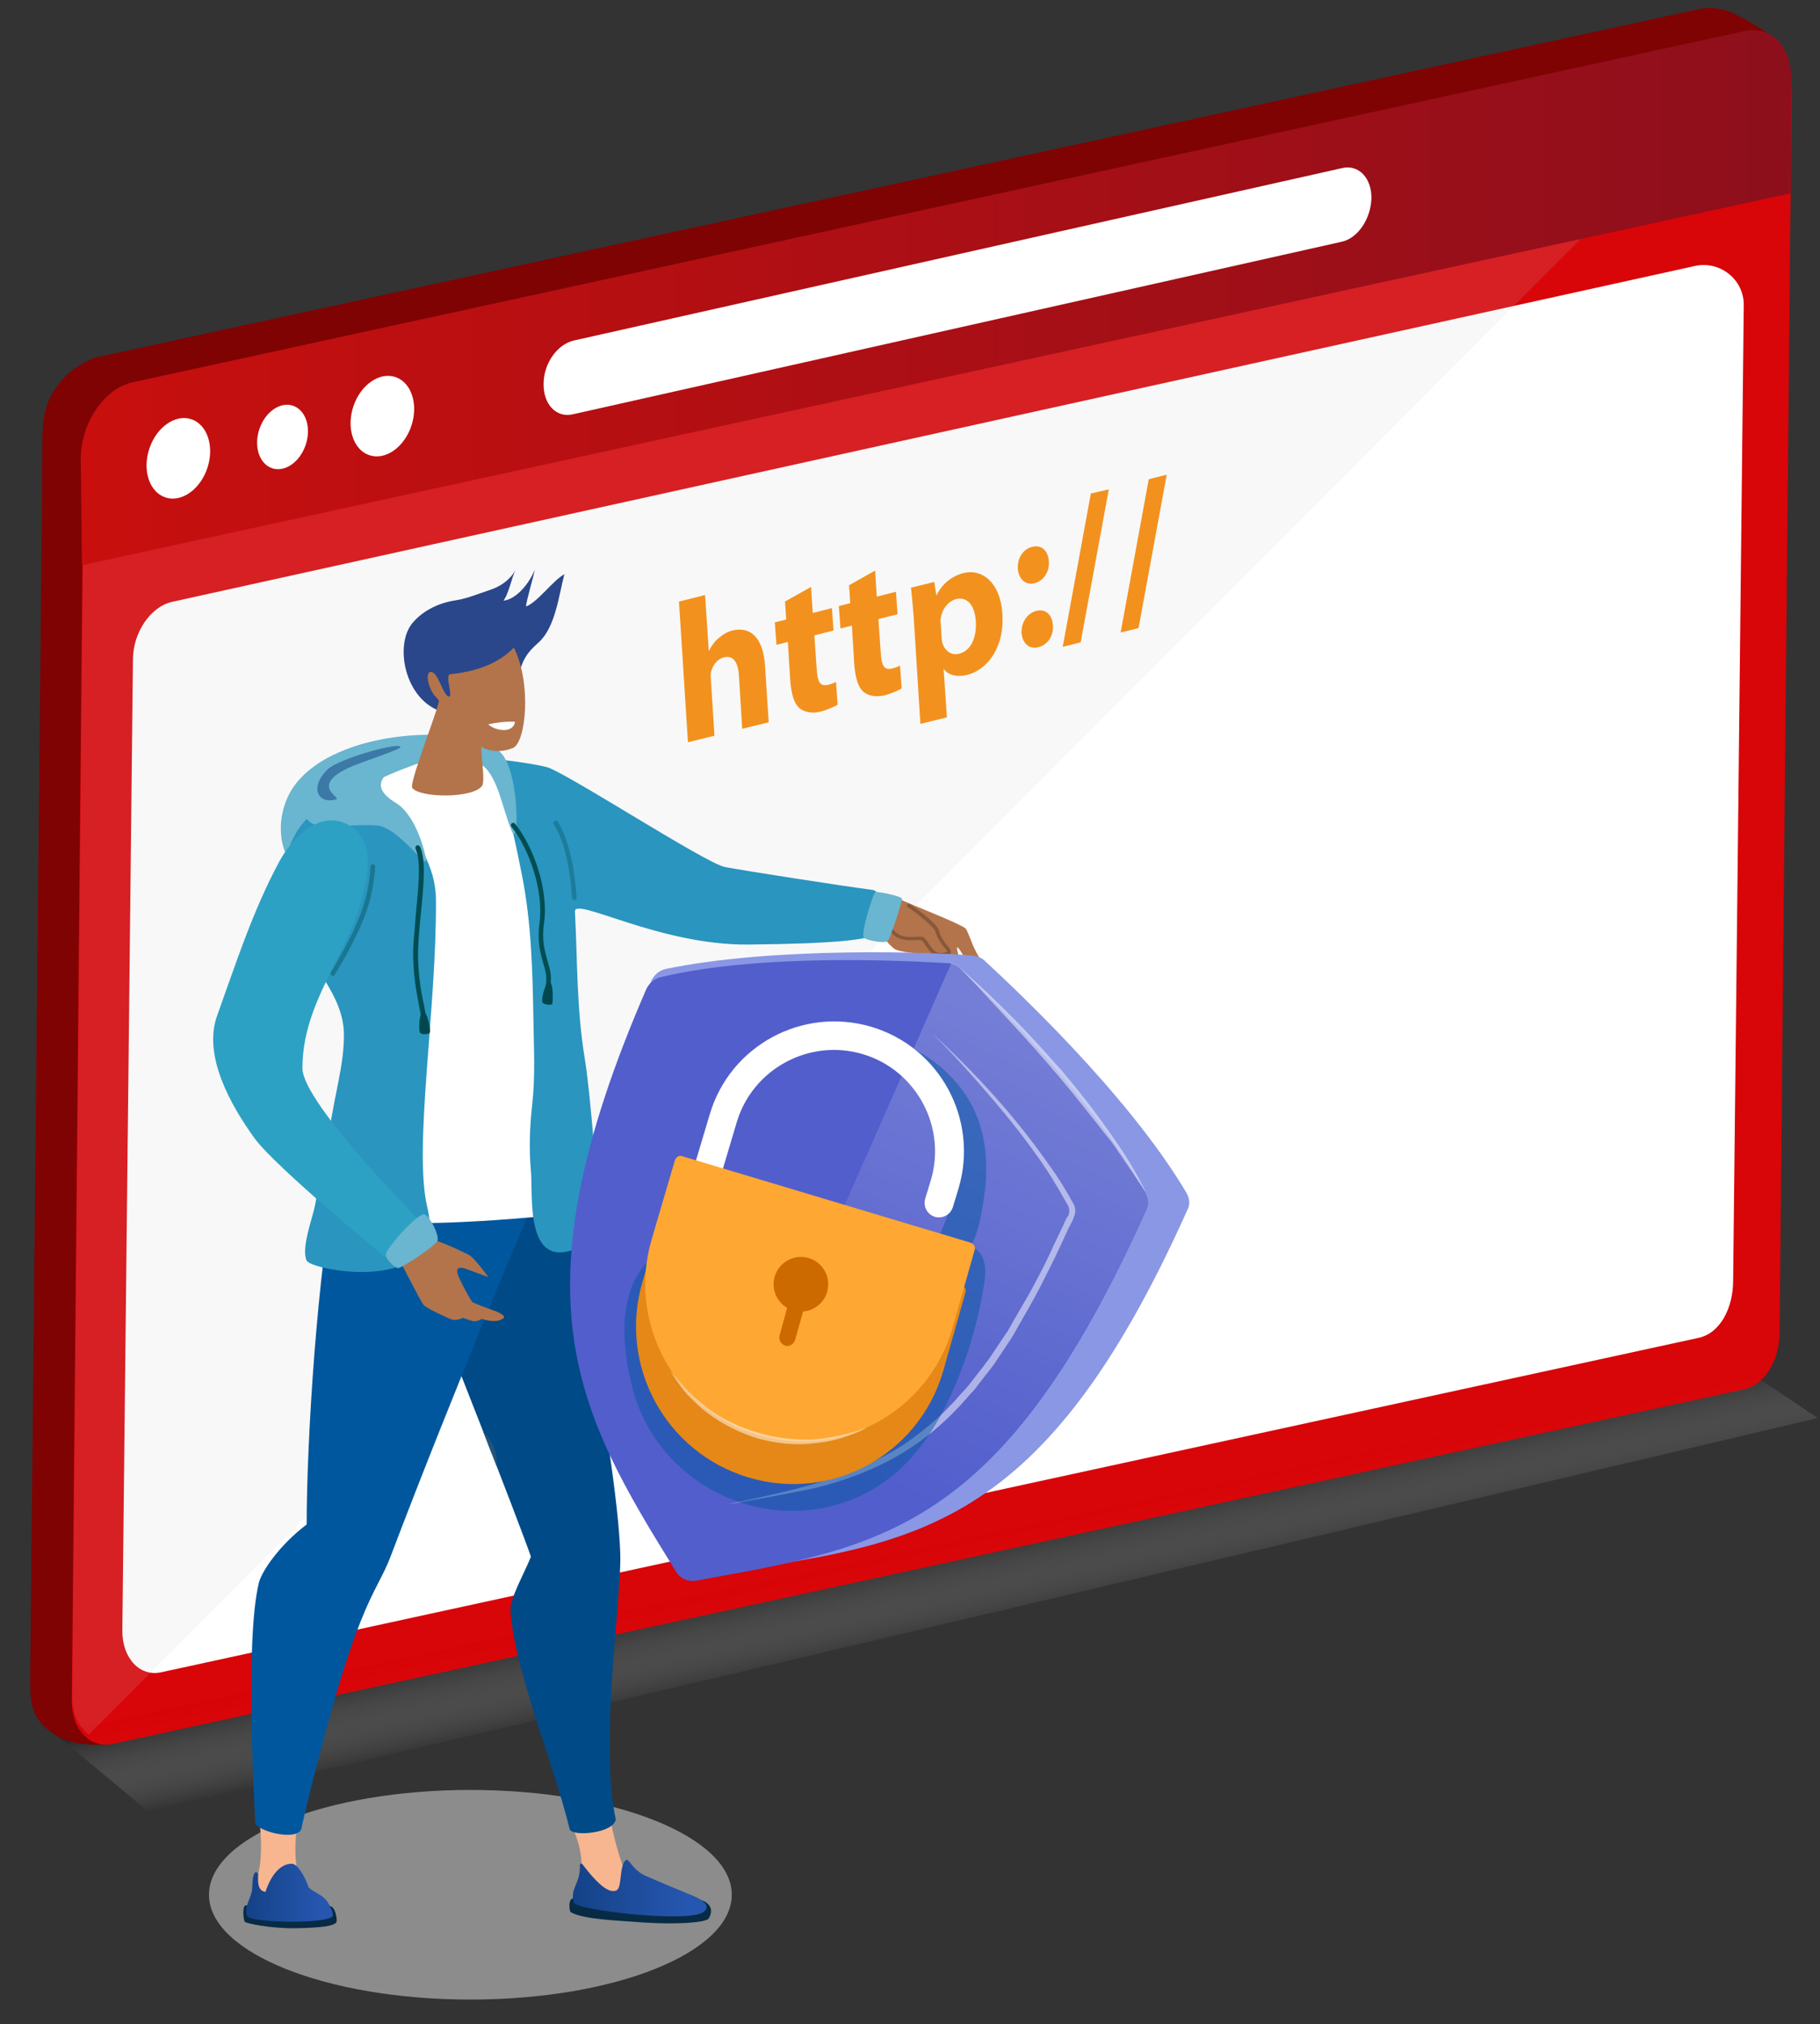 <svg id="eejj46agblio1" xmlns="http://www.w3.org/2000/svg" xmlns:xlink="http://www.w3.org/1999/xlink" viewBox="0 0 446.3 496.3" shape-rendering="geometricPrecision" text-rendering="geometricPrecision"><rect x="0" y="0" width="446.3" height="496.3" fill="#333333" stroke="none"/><style><![CDATA[#eejj46agblio13_ts {animation: eejj46agblio13_ts__ts 5000ms linear infinite normal forwards}@keyframes eejj46agblio13_ts__ts { 0% {transform: translate(93.764px,102.034px) rotate(-71.652deg) scale(1,1);animation-timing-function: cubic-bezier(0.42,0,0.58,1)} 10% {transform: translate(93.764px,102.034px) rotate(-71.652deg) scale(0.8,0.8);animation-timing-function: cubic-bezier(0.42,0,0.58,1)} 20% {transform: translate(93.764px,102.034px) rotate(-71.652deg) scale(1,1);animation-timing-function: cubic-bezier(0.42,0,0.58,1)} 30% {transform: translate(93.764px,102.034px) rotate(-71.652deg) scale(0.8,0.8);animation-timing-function: cubic-bezier(0.42,0,0.58,1)} 40% {transform: translate(93.764px,102.034px) rotate(-71.652deg) scale(1,1);animation-timing-function: cubic-bezier(0.42,0,0.58,1)} 48% {transform: translate(93.764px,102.034px) rotate(-71.652deg) scale(0.8,0.8);animation-timing-function: cubic-bezier(0.42,0,0.58,1)} 58% {transform: translate(93.764px,102.034px) rotate(-71.652deg) scale(1,1);animation-timing-function: cubic-bezier(0.42,0,0.58,1)} 70% {transform: translate(93.764px,102.034px) rotate(-71.652deg) scale(0.8,0.8);animation-timing-function: cubic-bezier(0.42,0,0.58,1)} 80% {transform: translate(93.764px,102.034px) rotate(-71.652deg) scale(1,1);animation-timing-function: cubic-bezier(0.42,0,0.58,1)} 88% {transform: translate(93.764px,102.034px) rotate(-71.652deg) scale(0.8,0.8);animation-timing-function: cubic-bezier(0.42,0,0.58,1)} 98% {transform: translate(93.764px,102.034px) rotate(-71.652deg) scale(1,1)} 100% {transform: translate(93.764px,102.034px) rotate(-71.652deg) scale(1,1)} }#eejj46agblio14_ts {animation: eejj46agblio14_ts__ts 5000ms linear infinite normal forwards}@keyframes eejj46agblio14_ts__ts { 0% {transform: translate(69.283px,107.145px) rotate(-71.652deg) scale(0.8,0.8);animation-timing-function: cubic-bezier(0.42,0,0.58,1)} 12% {transform: translate(69.283px,107.145px) rotate(-71.652deg) scale(1,1);animation-timing-function: cubic-bezier(0.42,0,0.58,1)} 22% {transform: translate(69.283px,107.145px) rotate(-71.652deg) scale(0.8,0.8);animation-timing-function: cubic-bezier(0.42,0,0.58,1)} 32% {transform: translate(69.283px,107.145px) rotate(-71.652deg) scale(1,1);animation-timing-function: cubic-bezier(0.42,0,0.58,1)} 42% {transform: translate(69.283px,107.145px) rotate(-71.652deg) scale(0.8,0.8);animation-timing-function: cubic-bezier(0.42,0,0.58,1)} 52% {transform: translate(69.283px,107.145px) rotate(-71.652deg) scale(1,1);animation-timing-function: cubic-bezier(0.42,0,0.58,1)} 60% {transform: translate(69.283px,107.145px) rotate(-71.652deg) scale(0.8,0.8);animation-timing-function: cubic-bezier(0.42,0,0.58,1)} 70% {transform: translate(69.283px,107.145px) rotate(-71.652deg) scale(1,1);animation-timing-function: cubic-bezier(0.42,0,0.58,1)} 82% {transform: translate(69.283px,107.145px) rotate(-71.652deg) scale(0.8,0.8);animation-timing-function: cubic-bezier(0.42,0,0.58,1)} 92% {transform: translate(69.283px,107.145px) rotate(-71.652deg) scale(1,1);animation-timing-function: cubic-bezier(0.42,0,0.58,1)} 100% {transform: translate(69.283px,107.145px) rotate(-71.652deg) scale(0.8,0.8)} }#eejj46agblio15_ts {animation: eejj46agblio15_ts__ts 5000ms linear infinite normal forwards}@keyframes eejj46agblio15_ts__ts { 0% {transform: translate(43.736px,112.382px) rotate(-71.652deg) scale(1,1);animation-timing-function: cubic-bezier(0.42,0,0.58,1)} 10% {transform: translate(43.736px,112.382px) rotate(-71.652deg) scale(0.8,0.8);animation-timing-function: cubic-bezier(0.42,0,0.58,1)} 20% {transform: translate(43.736px,112.382px) rotate(-71.652deg) scale(1,1);animation-timing-function: cubic-bezier(0.42,0,0.58,1)} 30% {transform: translate(43.736px,112.382px) rotate(-71.652deg) scale(0.8,0.8);animation-timing-function: cubic-bezier(0.42,0,0.58,1)} 40% {transform: translate(43.736px,112.382px) rotate(-71.652deg) scale(1,1);animation-timing-function: cubic-bezier(0.42,0,0.58,1)} 48% {transform: translate(43.736px,112.382px) rotate(-71.652deg) scale(0.8,0.8);animation-timing-function: cubic-bezier(0.42,0,0.58,1)} 58% {transform: translate(43.736px,112.382px) rotate(-71.652deg) scale(1,1);animation-timing-function: cubic-bezier(0.42,0,0.58,1)} 70% {transform: translate(43.736px,112.382px) rotate(-71.652deg) scale(0.8,0.8);animation-timing-function: cubic-bezier(0.42,0,0.58,1)} 80% {transform: translate(43.736px,112.382px) rotate(-71.652deg) scale(1,1);animation-timing-function: cubic-bezier(0.42,0,0.58,1)} 88% {transform: translate(43.736px,112.382px) rotate(-71.652deg) scale(0.8,0.8);animation-timing-function: cubic-bezier(0.42,0,0.58,1)} 98% {transform: translate(43.736px,112.382px) rotate(-71.652deg) scale(1,1)} 100% {transform: translate(43.736px,112.382px) rotate(-71.652deg) scale(1,1)} }#eejj46agblio79_to {animation: eejj46agblio79_to__to 5000ms linear infinite normal forwards}@keyframes eejj46agblio79_to__to { 0% {transform: translate(199.412px,283.311px)} 18% {transform: translate(199.412px,283.311px);animation-timing-function: cubic-bezier(0.42,0,0.58,1)} 28% {transform: translate(199.412px,289.9px)} 100% {transform: translate(199.412px,289.9px)} }#eejj46agblio80 {animation: eejj46agblio80_f_p 5000ms linear infinite normal forwards}@keyframes eejj46agblio80_f_p { 0% {fill: rgb(229,136,23)} 20% {fill: rgb(229,136,23);animation-timing-function: cubic-bezier(0.42,0,0.58,1)} 28% {fill: rgb(21,85,7)} 100% {fill: rgb(21,85,7)} }#eejj46agblio81 {animation: eejj46agblio81_f_p 5000ms linear infinite normal forwards}@keyframes eejj46agblio81_f_p { 0% {fill: rgb(255,167,51)} 20% {fill: rgb(255,167,51);animation-timing-function: cubic-bezier(0.42,0,0.58,1)} 28% {fill: rgb(8,175,45)} 100% {fill: rgb(8,175,45)} }#eejj46agblio85 {animation: eejj46agblio85_f_p 5000ms linear infinite normal forwards}@keyframes eejj46agblio85_f_p { 0% {fill: rgb(204,106,0)} 20% {fill: rgb(204,106,0);animation-timing-function: cubic-bezier(0.42,0,0.58,1)} 28% {fill: rgb(21,85,7)} 100% {fill: rgb(21,85,7)} }#eejj46agblio89 {animation: eejj46agblio89_f_p 5000ms linear infinite normal forwards}@keyframes eejj46agblio89_f_p { 0% {fill: rgb(243,145,30)} 12% {fill: rgb(243,145,30)} 20% {fill: rgb(40,174,46)} 100% {fill: rgb(40,174,46)} }#eejj46agblio91 {animation: eejj46agblio91_f_p 5000ms linear infinite normal forwards}@keyframes eejj46agblio91_f_p { 0% {fill: rgb(243,145,30)} 12% {fill: rgb(243,145,30)} 20% {fill: rgb(40,174,46)} 100% {fill: rgb(40,174,46)} }#eejj46agblio93 {animation: eejj46agblio93_f_p 5000ms linear infinite normal forwards}@keyframes eejj46agblio93_f_p { 0% {fill: rgb(243,145,30)} 12% {fill: rgb(243,145,30)} 20% {fill: rgb(40,174,46)} 100% {fill: rgb(40,174,46)} }#eejj46agblio95 {animation: eejj46agblio95_f_p 5000ms linear infinite normal forwards}@keyframes eejj46agblio95_f_p { 0% {fill: rgb(243,145,30)} 12% {fill: rgb(243,145,30)} 20% {fill: rgb(40,174,46)} 100% {fill: rgb(40,174,46)} }#eejj46agblio97_ts {animation: eejj46agblio97_ts__ts 5000ms linear infinite normal forwards}@keyframes eejj46agblio97_ts__ts { 0% {transform: translate(256.806px,148.087px) scale(0,0);animation-timing-function: cubic-bezier(0.42,0,0.58,1)} 12% {transform: translate(256.806px,148.087px) scale(0,0);animation-timing-function: cubic-bezier(0.42,0,0.58,1)} 18% {transform: translate(256.806px,148.087px) scale(1,1)} 100% {transform: translate(256.806px,148.087px) scale(1,1)} }#eejj46agblio97 {animation: eejj46agblio97_f_p 5000ms linear infinite normal forwards}@keyframes eejj46agblio97_f_p { 0% {fill: rgb(243,145,30)} 12% {fill: rgb(243,145,30)} 20% {fill: rgb(40,174,46)} 100% {fill: rgb(40,174,46)} }#eejj46agblio98_to {animation: eejj46agblio98_to__to 5000ms linear infinite normal forwards}@keyframes eejj46agblio98_to__to { 0% {transform: translate(267.841px,137.613px);animation-timing-function: cubic-bezier(0.42,0,0.58,1)} 12% {transform: translate(285.841px,137.613px)} 100% {transform: translate(285.841px,137.613px)} }#eejj46agblio100 {animation: eejj46agblio100_f_p 5000ms linear infinite normal forwards}@keyframes eejj46agblio100_f_p { 0% {fill: rgb(243,145,30)} 12% {fill: rgb(243,145,30)} 20% {fill: rgb(40,174,46)} 100% {fill: rgb(40,174,46)} }#eejj46agblio102 {animation: eejj46agblio102_f_p 5000ms linear infinite normal forwards}@keyframes eejj46agblio102_f_p { 0% {fill: rgb(243,145,30)} 12% {fill: rgb(243,145,30)} 20% {fill: rgb(40,174,46)} 100% {fill: rgb(40,174,46)} }#eejj46agblio104 {animation: eejj46agblio104_f_p 5000ms linear infinite normal forwards}@keyframes eejj46agblio104_f_p { 0% {fill: rgb(243,145,30)} 12% {fill: rgb(243,145,30)} 20% {fill: rgb(40,174,46)} 100% {fill: rgb(40,174,46)} }#eejj46agblio106 {animation: eejj46agblio106_f_p 5000ms linear infinite normal forwards}@keyframes eejj46agblio106_f_p { 0% {fill: rgb(243,145,30)} 12% {fill: rgb(243,145,30)} 20% {fill: rgb(40,174,46)} 100% {fill: rgb(40,174,46)} }#eejj46agblio107_tr {animation: eejj46agblio107_tr__tr 5000ms linear infinite normal forwards}@keyframes eejj46agblio107_tr__tr { 0% {transform: translate(79.582px,208.574px) rotate(15.602deg)} 18% {transform: translate(79.582px,208.574px) rotate(15.602deg);animation-timing-function: cubic-bezier(0.42,0,0.58,1)} 42% {transform: translate(79.582px,208.574px) rotate(0deg);animation-timing-function: cubic-bezier(0.42,0,0.58,1)} 70% {transform: translate(79.582px,208.574px) rotate(0deg);animation-timing-function: cubic-bezier(0.42,0,0.58,1)} 84% {transform: translate(79.582px,208.574px) rotate(15.602deg)} 100% {transform: translate(79.582px,208.574px) rotate(15.602deg)} }#eejj46agblio116 {animation: eejj46agblio116_f_p 5000ms linear infinite normal forwards}@keyframes eejj46agblio116_f_p { 0% {fill: rgb(204,106,0)} 20% {fill: rgb(204,106,0);animation-timing-function: cubic-bezier(0.42,0,0.58,1)} 28% {fill: rgb(21,85,7)} 100% {fill: rgb(21,85,7)} }]]></style><defs><path id="eejj46agblio2" d="M136.7,285.6C136.7,285.6,151.3,355.8,152.1,380.9C152.5,391.6,146.9,427.4,151,446.1C150.5,449.6,140.1,450.4,139.7,448.5C135.8,432.6,126,408.9,125.2,395C125,391.9,128.3,386.4,130.2,381.7C126,369.8,108.5,325.6,108.5,325.6L123.9,271.8L136.7,285.6Z"/><linearGradient id="eejj46agblio6-fill" x1="244.741" y1="73.84" x2="239.342" y2="49.455" spreadMethod="pad" gradientUnits="userSpaceOnUse"><stop id="eejj46agblio6-fill-0" offset="0%" stop-color="rgba(255,255,255,0)"/><stop id="eejj46agblio6-fill-1" offset="66.41%" stop-color="rgba(83,83,83,0.397)"/><stop id="eejj46agblio6-fill-2" offset="99.36%" stop-color="rgba(0,0,0,0.6)"/></linearGradient><linearGradient id="eejj46agblio11-fill" x1="19.792" y1="73.02" x2="439.278" y2="73.02" spreadMethod="pad" gradientUnits="userSpaceOnUse"><stop id="eejj46agblio11-fill-0" offset="0%" stop-color="rgb(200,15,14)"/><stop id="eejj46agblio11-fill-1" offset="100%" stop-color="rgb(141,15,28)"/></linearGradient><linearGradient id="eejj46agblio23-fill" x1="140.489" y1="463.03" x2="173.36" y2="463.03" spreadMethod="pad" gradientUnits="userSpaceOnUse"><stop id="eejj46agblio23-fill-0" offset="0%" stop-color="rgb(20,66,135)"/><stop id="eejj46agblio23-fill-1" offset="85.14%" stop-color="rgb(38,86,175)"/></linearGradient><linearGradient id="eejj46agblio26-fill" x1="60.375" y1="464.118" x2="81.588" y2="464.118" spreadMethod="pad" gradientUnits="userSpaceOnUse"><stop id="eejj46agblio26-fill-0" offset="0%" stop-color="rgb(20,66,135)"/><stop id="eejj46agblio26-fill-1" offset="85.14%" stop-color="rgb(38,86,175)"/></linearGradient><linearGradient id="eejj46agblio76-fill" x1="262.065" y1="255.981" x2="213.655" y2="361.982" spreadMethod="pad" gradientUnits="userSpaceOnUse"><stop id="eejj46agblio76-fill-0" offset="0%" stop-color="rgba(255,255,255,0.2)"/><stop id="eejj46agblio76-fill-1" offset="100%" stop-color="rgba(255,255,255,0)"/></linearGradient></defs><g id="eejj46agblio3"><g id="eejj46agblio4"><g id="eejj46agblio5"><polygon id="eejj46agblio6" points="440.4,9 25.3,97.9 48.3,117.1 457.7,20.6" transform="matrix(1 0 0 1 -11.949 327.1)" fill="url(#eejj46agblio6-fill)" stroke="none" stroke-width="1"/><path id="eejj46agblio7" d="M27.8,427.6C22.1,428.8,17.6,424,17.7,417L20.4,127.2C20.5,120.1,25.1,113.4,30.7,112.2L430.5,25.2C431.1,25.1,431.8,25.3,432.3,26L438.5,14.2C436.2,8.9,429.8,5.7,425.6,3.5C423.3,2.2,419.7,1.6,416.8,2.2L23.7,87.6C23.7,87.6,18.9,88.9,15.2,93.2C11.5,97.3,10.5,101.6,10.4,106.5L10.3,122.5L10.3,123L10.2,132.4L7.4,411.1C7.3,418.2,7.9,421.6,13.2,425.2C18.5,428.9,27.8,427.6,27.8,427.6Z" fill="rgb(127,3,3)" stroke="none" stroke-width="1"/><path id="eejj46agblio8" d="M427.5,340.7L27.7,427.6C22,428.8,17.5,424,17.6,417L20.3,127.2C20.4,120.1,25,113.4,30.6,112.2L439.4,22L439,56.7L436.4,325.8C436.6,332.9,433.2,339.5,427.5,340.7Z" opacity="0.9" fill="rgb(234,0,5)" stroke="none" stroke-width="1"/><path id="eejj46agblio9" d="M416,329.1L39,411.1C33.7,412.3,29.4,407.7,29.4,401L32,162.8C32,156.1,36.4,149.7,41.8,148.6L415,66.3C421.2,64.9,427.2,69.7,427,76.1L424.4,315.1C424.4,321.7,421.3,327.9,416,329.1Z" transform="matrix(1 0 0 1 0.6 -1.073)" fill="rgb(255,255,255)" stroke="none" stroke-width="1"/><path id="eejj46agblio10" d="M433.9,12.2C431.6,9.5,428.3,8.2,424.6,9L33.4,94C26.4,95.6,20.6,103.8,20.5,112.6L20.4,128.5L20.3,138.5L17.7,415.9C17.7,420.2,19.3,423.5,21.8,425.3L433.9,12.2Z" opacity="0.14" fill="rgb(204,204,204)" stroke="none" stroke-width="1"/><path id="eejj46agblio11" d="M439.1,47.4L20.1,138.6L19.8,112.4C19.9,103.5,25.7,95.1,32.7,93.7L427.4,7.7C434.5,6.1,439.4,11.3,439.3,20.2L439.1,47.4Z" fill="url(#eejj46agblio11-fill)" stroke="none" stroke-width="1"/><g id="eejj46agblio12"><g id="eejj46agblio13_ts" transform="translate(93.764,102.034) rotate(-71.652) scale(1,1)"><ellipse id="eejj46agblio13" rx="10.1" ry="7.5" transform="translate(0,0)" fill="rgb(255,255,255)" stroke="none" stroke-width="1"/></g><g id="eejj46agblio14_ts" transform="translate(69.283,107.145) rotate(-71.652) scale(0.8,0.8)"><ellipse id="eejj46agblio14" rx="10.1" ry="7.5" transform="translate(0,0)" fill="rgb(255,255,255)" stroke="none" stroke-width="1"/></g><g id="eejj46agblio15_ts" transform="translate(43.736,112.382) rotate(-71.652) scale(1,1)"><ellipse id="eejj46agblio15" rx="10.1" ry="7.5" transform="translate(0,0)" fill="rgb(255,255,255)" stroke="none" stroke-width="1"/></g></g><path id="eejj46agblio16" d="M328.9,59.3L140.4,101.6C136.4,102.5,133.2,99.1,133.3,94.1L133.3,94.1C133.3,89.1,136.7,84.4,140.7,83.5L329.2,41.2C333.2,40.3,336.4,43.7,336.3,48.7L336.3,48.7C336.1,53.8,332.9,58.5,328.9,59.3Z" fill="rgb(255,255,255)" stroke="none" stroke-width="1"/></g></g></g><g id="eejj46agblio17"><ellipse id="eejj46agblio18" rx="64.1" ry="25.7" transform="matrix(1 0 0 1 115.35 464.593)" fill="rgb(216,216,216)" fill-opacity="0.54" stroke="none" stroke-width="1"/></g><g id="eejj46agblio19"><g id="eejj46agblio20"><path id="eejj46agblio21" d="M140.7,465.5C139.3,465.3,139.5,468.6,140,468.9C143.3,470.7,151.5,470.9,157.9,471.4C165.4,471.9,173.1,471.5,173.8,470.4C174.4,469.4,175.1,467.4,172.5,466.1C171.3,465.5,154.2,464.5,153.8,464.6C153.4,464.6,140.7,465.5,140.7,465.5Z" fill="rgb(7,43,69)" stroke="none" stroke-width="1"/><path id="eejj46agblio22" d="M149.1,442C149.4,447,152.1,456.3,153,458.2C153.3,458.9,157,463.1,155,465.2C151.9,468.5,144.2,468.9,142.2,461.2C144.2,453,138.7,445.7,138.7,443.2C138.6,440.7,148.9,439.4,149.1,442Z" fill="rgb(247,182,144)" stroke="none" stroke-width="1"/><path id="eejj46agblio23" d="M142.2,457.3C142.4,461.9,139.7,462.9,140.7,466.5C141.2,468.4,168.5,471.5,172.4,468.9C174.5,467.5,172.6,466,170.3,465C167.6,463.9,160.9,461.1,158.4,460C155,458.5,154.2,455.5,153.5,456.1C151.8,457.3,152.6,462.8,151.2,463.5C148.5,464.9,143.8,458.3,142.8,457.1C142.5,456.8,142.2,457,142.2,457.3Z" fill="url(#eejj46agblio23-fill)" stroke="none" stroke-width="1"/><path id="eejj46agblio24" d="M74,443.7C71.6,449.8,72.5,458.2,73.2,460C73.6,460.9,76.7,470.7,68,468C62.3,466.2,61.2,464.3,61.9,463.1C65.4,457.3,63.5,446.6,63.5,444.2C63.4,441.8,74.8,441.4,74,443.7Z" fill="rgb(247,182,144)" stroke="none" stroke-width="1"/><path id="eejj46agblio25" d="M60.4,467.2C59.3,467,59.7,470.8,60,471.2C60.3,471.6,66.2,472.9,72.6,472.8C78.4,472.7,82,472.3,82.5,471.3C82.7,470.8,82.4,468.2,81.3,467.5C80.3,466.9,70.8,466.3,70.5,466.4C70.1,466.5,60.4,467.2,60.4,467.2Z" fill="rgb(7,43,69)" stroke="none" stroke-width="1"/><path id="eejj46agblio26" d="M71.6,457C72.9,457,74.7,459.9,75.7,462.8C76.9,464,79,464.5,80.2,466.2C81,467.4,82,469.4,81.5,469.9C80,471.8,61.3,471.5,60.6,469.8C59.7,467.6,61.6,465.5,61.8,463.3C62,461.3,61.8,460.3,62.5,459.2C62.7,458.9,63.3,459.1,63.3,459.7C63.3,461.1,63,463.6,65.1,463.9C66.8,458.7,69.5,456.9,71.6,457Z" fill="url(#eejj46agblio26-fill)" stroke="none" stroke-width="1"/><g id="eejj46agblio27"><g id="eejj46agblio28"><g id="eejj46agblio29" clip-path="url(#eejj46agblio39)"><rect id="eejj46agblio30" width="44" height="178.7" rx="0" ry="0" transform="matrix(1 0 0 1 108.5 271.7)" fill="rgb(0,74,135)" stroke="none" stroke-width="1"/><path id="eejj46agblio31" d="M113.2,349.5C109.8,350.4,108,354.8,109.1,359.3C110.3,363.8,114,366.8,117.4,365.9C120.8,365,122.6,360.6,121.5,356.1C120.3,351.6,116.6,348.6,113.2,349.5Z" fill="rgb(36,84,122)" stroke="none" stroke-width="1"/><path id="eejj46agblio32" d="M113.4,350.5C110.4,351.3,108.8,355.1,109.8,359.1C110.8,363.1,114.1,365.7,117,364.9C120,364.1,121.6,360.3,120.6,356.3C119.6,352.3,116.4,349.7,113.4,350.5Z" fill="rgb(36,83,121)" stroke="none" stroke-width="1"/><path id="eejj46agblio33" d="M113.7,351.5C111.1,352.2,109.8,355.4,110.7,358.8C111.6,362.2,114.3,364.4,116.9,363.8C119.5,363.1,120.8,359.9,119.9,356.5C119,353.1,116.2,350.9,113.7,351.5Z" fill="rgb(35,82,120)" stroke="none" stroke-width="1"/><path id="eejj46agblio34" d="M114,352.6C111.9,353.1,110.7,355.9,111.5,358.7C112.2,361.5,114.5,363.4,116.7,362.8C118.8,362.3,120,359.5,119.2,356.7C118.4,353.9,116.1,352,114,352.6Z" fill="rgb(35,82,119)" stroke="none" stroke-width="1"/><path id="eejj46agblio35" d="M114.2,353.6C112.5,354,111.6,356.2,112.2,358.5C112.8,360.8,114.6,362.3,116.3,361.8C118,361.4,118.9,359.2,118.3,356.9C117.8,354.6,115.9,353.1,114.2,353.6Z" fill="rgb(35,81,118)" stroke="none" stroke-width="1"/><path id="eejj46agblio36" d="M114.5,354.6C113.2,354.9,112.5,356.6,113,358.3C113.4,360,114.8,361.1,116.1,360.8C117.4,360.5,118.1,358.8,117.6,357.1C117.1,355.4,115.8,354.3,114.5,354.6Z" fill="rgb(35,80,117)" stroke="none" stroke-width="1"/><path id="eejj46agblio37" d="M114.7,355.6C113.8,355.8,113.4,356.9,113.7,358C114,359.1,114.9,359.9,115.8,359.7C116.7,359.5,117.1,358.4,116.8,357.3C116.5,356.2,115.6,355.4,114.7,355.6Z" fill="rgb(34,80,116)" stroke="none" stroke-width="1"/><path id="eejj46agblio38" d="M115,356.7C114.6,356.8,114.3,357.4,114.5,357.9C114.6,358.5,115.1,358.8,115.5,358.7C115.9,358.6,116.2,358,116,357.5C115.9,356.9,115.4,356.5,115,356.7Z" fill="rgb(34,79,115)" stroke="none" stroke-width="1"/><clipPath id="eejj46agblio39"><use id="eejj46agblio40" width="43.621" height="177.703" xlink:href="#eejj46agblio2" fill="rgb(0,0,0)" stroke="none" stroke-width="1"/></clipPath></g></g></g><path id="eejj46agblio41" d="M82.5,288.5C77.8,311.4,75.2,353.3,75.2,373.8C68.6,378.8,64.3,385.1,63.5,388C59.9,402.6,62.6,445.4,62.6,447.1C63.8,449.4,74.1,451.7,74,447.8C87.3,391.8,92,391.7,95.8,381.6C111.3,340.7,130.9,294.5,130.9,294.5L82.5,288.5Z" fill="rgb(0,87,158)" stroke="none" stroke-width="1"/></g><g id="eejj46agblio42"><g id="eejj46agblio43"><path id="eejj46agblio44" d="M123,185C119,177.9,84.3,177.3,72.6,192.1C65.7,200.8,68.3,216.7,80.8,215.4C86.8,214.8,123,185,123,185Z" fill="rgb(106,181,207)" stroke="none" stroke-width="1"/><path id="eejj46agblio45" d="M103.4,186.9C101.1,187.7,83.1,193.7,75.8,203.1C68.5,212.5,83.6,233,86.3,242.8C90.1,256.8,88.5,287.3,87,296.8C86.1,302.8,132.3,298.3,132.3,298.3C132.3,298.3,150.7,204.4,135.2,190.9C132,188,106.2,186,103.4,186.9Z" fill="rgb(255,255,255)" stroke="none" stroke-width="1"/><g id="eejj46agblio46"><path id="eejj46agblio47" d="M220.6,220.5C224.2,222.1,235.4,226.5,236.7,227.6C237.3,228.1,238,230.7,239.2,233.1C240.4,235.5,242.2,237.7,242.3,238.3C242.5,239.4,241.2,239.7,239.1,238C237.1,236.4,235.6,232.8,234.8,232.3C234,231.8,237.4,241.9,237.7,242.8C238,243.7,234.4,243.7,232.3,240.9C230.1,238.1,229.2,235,228.8,234.4C228.5,233.8,228.5,240.5,228.7,241.4C228.9,242.3,227.5,242.2,226.7,241C225.8,239.9,226,234.1,225.6,233.9C225.2,233.7,220.4,233.6,219.1,232.5C216.2,230,216.8,229.1,215.7,228C213.9,226,218.4,219.5,220.6,220.5Z" fill="rgb(179,116,75)" stroke="none" stroke-width="1"/><g id="eejj46agblio48"><path id="eejj46agblio49" d="M231,234.6C230.3,234.6,229.6,234.5,229.1,234.2C228.3,233.7,227.6,232.7,226.9,231.7C226.6,231.2,226.3,230.8,226.1,230.6C226,230.5,225.2,230.5,224.6,230.5C223,230.6,220.9,230.7,219.2,229.3C216.9,227.4,217,223.8,217,223.6C217,223.4,217.2,223.2,217.5,223.2C217.7,223.2,217.9,223.4,217.9,223.7C217.9,223.7,217.8,227,219.8,228.7C221.2,229.9,223.1,229.8,224.5,229.7C225.5,229.6,226.3,229.6,226.7,230C227,230.3,227.3,230.7,227.6,231.2C228.2,232,228.8,233,229.5,233.4C230,233.7,230.7,233.8,231.5,233.6C231.9,233.5,232.2,233.3,232.3,233.3C232.2,233.1,231.9,232.8,231.7,232.5C231,231.6,229.9,230.3,229.4,228.5C229.1,227.3,225.2,224.2,222.6,222.4C222.4,222.3,222.3,222,222.5,221.8C222.6,221.6,222.9,221.5,223.1,221.7C223.2,221.7,229.8,226.2,230.3,228.3C230.7,229.9,231.7,231.1,232.4,232C232.9,232.6,233.2,233,233.2,233.4C233.2,233.6,233.1,234,232.5,234.3C232.2,234.4,231.6,234.6,231,234.6ZM232.3,233.4L232.3,233.4L232.3,233.4Z" fill="rgb(135,88,57)" stroke="none" stroke-width="1"/></g></g><path id="eejj46agblio50" d="M93.6,189C87.7,194.8,106.8,203.7,106.9,220.6C107.1,247.6,101.3,281.6,104.8,296.1C110,317.9,76.3,311.6,75.2,309.1C73.8,306.2,76.6,298.7,77.2,295.8C78.7,287.8,80.3,279.8,81.7,271.8C82.8,265.7,84.6,258.9,84.3,252.7C83.7,242.2,73.4,234.1,70.5,224.1C68.2,216.2,69.6,206.3,75.5,200.5C78.6,197.4,82.7,194.4,86.4,192C87.8,190.9,92.7,189.9,93.6,189Z" fill="rgb(42,149,191)" stroke="none" stroke-width="1"/><path id="eejj46agblio51" d="M117,186.4C122.5,189,125.1,199.9,128,214.6C130.3,226.2,130.6,238.1,130.8,249.9C130.9,257,131.3,263.9,130.5,270.9C129.9,276.3,129.7,281.8,130.2,287.2C130.7,293.2,128.8,310.8,140.7,306.4C149,303.3,147.8,306.8,147.2,300C146.4,290.7,144.9,268.7,143.4,259.6C141.4,247.4,141.6,235.8,141,223.5C140.8,219.8,161.7,231.8,183.4,231.6C205.1,231.4,213.1,230.4,214.6,229C216.1,227.6,217.3,218.6,213.9,218.2C205.6,217.1,182.5,213.5,177.8,212.6C173.2,211.8,138.8,189.4,134.1,188.1C129.6,186.9,114.1,185,117,186.4Z" fill="rgb(42,149,191)" stroke="none" stroke-width="1"/><path id="eejj46agblio52" d="M74.1,199C76.7,205,82.3,201.8,92.4,202.4C97.5,202.7,104.6,213.2,104.5,210.9C104.4,209.6,102.2,200,97.1,196.9C89.4,192.2,95.7,189.1,98.1,187.3C97,185.8,94.6,186,94.6,186L81.5,192L74.1,199Z" fill="rgb(106,181,207)" stroke="none" stroke-width="1"/><path id="eejj46agblio53" d="M115.8,186.3C122,188.2,122.6,196.8,125.5,203.8C127.3,208.2,127.4,190,123.1,184.9C119,180.2,115.8,186.3,115.8,186.3Z" fill="rgb(106,181,207)" stroke="none" stroke-width="1"/><path id="eejj46agblio54" d="M80.3,188.7C83,186,98.2,181.8,98.2,183.2C98.2,183.8,88.1,187,85.4,188.3C75.9,192.8,83.9,195.6,82.4,196C78,197.3,75.8,193.1,80.3,188.7Z" fill="rgb(60,121,167)" stroke="none" stroke-width="1"/><g id="eejj46agblio55"><path id="eejj46agblio56" d="M103.8,249.6C103.8,249.6,103.7,249.6,103.8,249.6C103.4,249.6,103.2,249.3,103.2,249C103.2,248.7,103,247.9,102.8,246.8C102.2,243.7,101,237.8,101.4,231.2C101.6,228.8,101.8,226.3,102,223.9C102.6,217.5,103.3,211,101.9,208.1C101.8,207.8,101.9,207.5,102.2,207.3C102.5,207.2,102.8,207.3,103,207.6C104.5,210.7,103.9,217.2,103.2,224C103,226.4,102.7,228.9,102.6,231.3C102.2,237.7,103.3,243.5,104,246.6C104.2,247.8,104.4,248.6,104.4,249C104.3,249.3,104.1,249.5,103.8,249.6Z" fill="rgb(0,77,82)" stroke="none" stroke-width="1"/></g><g id="eejj46agblio57"><path id="eejj46agblio58" d="M134.4,242.4C134.3,242.4,134.3,242.4,134.2,242.4C133.9,242.3,133.7,242,133.8,241.7C134.2,239.7,133.8,238.1,133.2,236.1C132.5,233.7,131.7,230.8,132.3,226.3C133.4,218.3,129.6,207.8,125.4,202.7C125.2,202.5,125.2,202.1,125.5,201.9C125.7,201.7,126.1,201.7,126.3,202C130.7,207.4,134.6,218,133.4,226.4C132.8,230.6,133.6,233.3,134.3,235.7C134.9,237.8,135.4,239.6,134.9,241.8C134.9,242.2,134.7,242.4,134.4,242.4Z" fill="rgb(0,77,82)" stroke="none" stroke-width="1"/></g><path id="eejj46agblio59" d="M103.6,248.1C102.8,248.5,102.6,252.5,103,253.2C103.4,253.8,105.3,253.6,105.4,253.2C105.7,252.9,104.8,247.6,103.6,248.1Z" fill="rgb(0,72,77)" stroke="none" stroke-width="1"/><path id="eejj46agblio60" d="M134.6,240.8C133.7,241,132.7,244.9,133,245.7C133.2,246.4,135.2,246.5,135.4,246.2C135.6,245.9,135.8,240.6,134.6,240.8Z" fill="rgb(0,72,77)" stroke="none" stroke-width="1"/><g id="eejj46agblio61" opacity="0.34"><path id="eejj46agblio62" d="M140.9,220.7C140.6,220.7,140.3,220.5,140.3,220.2C139.7,212,138.3,206.1,135.8,202.1C135.6,201.8,135.7,201.5,136,201.3C136.3,201.1,136.6,201.2,136.8,201.5C139.3,205.7,140.8,211.8,141.4,220.1C141.5,220.4,141.2,220.7,140.9,220.7C140.9,220.7,140.9,220.7,140.9,220.7Z" fill="rgb(0,77,82)" stroke="none" stroke-width="1"/></g><path id="eejj46agblio63" d="M214.7,218.7C216.6,218.8,221.1,219.8,221.2,220.4C221.2,221.1,218.3,230.4,217.6,230.8C216.8,231.3,213,230.7,211.9,230C210.8,229.4,214.2,218.7,214.7,218.7Z" fill="rgb(106,181,207)" stroke="none" stroke-width="1"/></g></g><g id="eejj46agblio64"><g id="eejj46agblio65"><path id="eejj46agblio66" d="M107.5,148.3C112.2,146.6,117.7,146.9,122.7,147.3C126.2,147.6,129.9,143,131.1,139.7C131,141,129,147.4,129,148.7C131.8,147.7,135.6,142.3,138.4,140.8C137,146.1,136.2,153.9,132,157.6C128.9,160.3,128,162.2,127,166.2C124.7,175.1,112.2,178.1,105,172.8C98.7,168.2,97.2,157.4,101.2,152.7C103.8,149.6,107.8,147.8,111.7,147.2C113.8,146.9,115.7,146.2,117.7,145.5C118.6,145.2,119.4,144.9,120.3,144.6C122.6,143.8,124.9,142.4,126.4,139.8C125.4,141.8,124.7,146,123.2,147.6" fill="rgb(43,71,139)" stroke="none" stroke-width="1"/><path id="eejj46agblio67" d="M126,158.8C126,158.8,126,158.8,126,158.8C123.5,161.4,118.9,164.5,110.5,165.3C108.9,165.4,111.2,170.6,110.1,170.8C109.2,170.9,107.9,167.2,107.2,166.1C105.7,163.5,103.9,164.8,105.5,168.7C106.3,170.7,107.2,171,107.6,171.8C108,172.5,100.2,192.1,101.1,193.2C103,195.7,116,195.8,118.2,192.7C119,191.6,118,185.5,118,183.1C119.4,184,122.4,184.8,125.8,183.4C129,182,130.4,167.5,126,158.8Z" fill="rgb(179,116,75)" stroke="none" stroke-width="1"/></g><path id="eejj46agblio68" d="M119.7,177.6C119.7,177.6,121.1,179,123.6,179C126.1,179,126.3,177,126.3,177C126.3,177,124,176.7,119.7,177.6Z" fill="rgb(255,255,255)" stroke="none" stroke-width="1"/></g></g><g id="eejj46agblio69"><path id="eejj46agblio70" d="M159.8,240.3C126.9,316.3,144.3,343,171.3,383.4C172.5,385.1,174.5,385.9,176.5,385.7C224.6,378.5,255.8,375.7,291.2,296.6C291.9,295.3,291.7,293.8,290.9,292.4C276.2,267.7,247.8,241.5,241.5,235.6C240.7,234.8,239.5,234.4,238.5,234.3C229.7,233.5,190.1,232,163.2,237.6C161.6,238,160.5,239,159.8,240.3Z" fill="rgb(137,151,229)" stroke="none" stroke-width="1"/><path id="eejj46agblio71" d="M158.5,242.5C125.6,318.3,141.3,346,165.8,385.4C166.8,387.1,168.8,387.9,170.6,387.6C216.2,379.3,245.7,375.7,281.1,296.6C281.8,295.3,281.6,293.8,280.9,292.4C267.5,268.4,241.5,243,235.5,237.5C234.7,236.8,233.7,236.3,232.7,236.2C224.5,235.7,187,233.5,161.6,239.7C160.3,240.2,159.1,241.2,158.5,242.5Z" fill="rgb(82,94,204)" stroke="none" stroke-width="1"/><g id="eejj46agblio72" opacity="0.5"><path id="eejj46agblio73" d="M178.3,368.9C185.3,367.4,192.5,365.9,199.5,363.9C206.5,361.9,213.2,359.2,219.4,355.6C225.6,351.8,231.1,347.1,235.8,341.6C236.5,340.9,237,340.3,237.6,339.6L239.3,337.4C240.5,335.9,241.5,334.6,242.6,333.1L245.6,328.6L247.1,326.4L248.4,324.1C250.2,320.9,252.1,317.9,253.7,314.8C255.4,311.6,257,308.5,258.5,305.1L260.8,300.3C261.1,299.5,261.6,298.6,262,298C262.3,297.3,262.3,296.5,262,295.8C260.3,292.8,258.5,289.6,256.5,286.6C252.5,280.6,248,274.9,243.3,269.4C238.6,263.9,233.8,258.5,228.6,253.4C239.3,263.2,249.1,273.9,257.5,286C259.7,289,261.5,292,263.3,295.3C263.8,296.3,263.8,297.5,263.3,298.5C263,299.5,262.5,300.2,262.1,301L259.8,306C258.3,309.3,256.6,312.5,255,315.7C253.3,319,251.5,322,249.7,325.2L248.4,327.5L246.9,329.8L243.9,334.3C242.9,335.8,241.7,337.1,240.6,338.6L238.9,340.8C238.2,341.5,237.7,342.1,237.1,342.8C232.3,348.3,226.8,353.1,220.4,356.8C214.1,360.5,207.2,363,200.2,364.8C192.5,366.4,185.3,367.7,178.3,368.9Z" fill="rgb(255,255,255)" stroke="none" stroke-width="1"/></g><g id="eejj46agblio74" opacity="0.5"><path id="eejj46agblio75" d="M281,292.4C280.2,291.2,279.3,289.9,278.5,288.7C277.7,287.4,276.8,286.2,276,285C275.2,283.8,274.3,282.5,273.5,281.3C272.7,280.1,271.8,279,270.8,277.8C267.1,273.1,263.5,268.5,259.6,263.9C255.8,259.4,251.8,254.9,247.7,250.5C245.7,248.3,243.7,246.2,241.7,244C239.7,241.8,237.7,239.7,235.5,237.5C240,241.3,244.3,245.5,248.5,249.7C252.7,253.9,256.7,258.4,260.7,262.9C264.5,267.4,268.2,272.1,271.7,277.1C275.3,282.1,278.5,287.1,281,292.4Z" fill="rgb(255,255,255)" stroke="none" stroke-width="1"/></g><path id="eejj46agblio76" d="M170.6,387.6C216.2,379.3,245.7,375.7,281.1,296.6C281.8,295.3,281.6,293.8,280.9,292.4C267.5,268.4,241.5,243,235.5,237.5C234.8,237,234.2,236.5,233.3,236.3L167,386.7C168.1,387.6,169.5,387.9,170.6,387.6Z" transform="matrix(1 0 0 1 -0 -0.166)" fill="url(#eejj46agblio76-fill)" stroke="none" stroke-width="1"/></g><path id="eejj46agblio77" d="M237.4,305.5C239.3,305.7,240.8,307.4,241.3,309.3C241.8,311.2,241.6,313.1,241.3,315C240,323.3,237.7,331.5,234.4,339.3C231.1,347.1,226.8,354.7,220.5,360.4C203.5,375.9,176.9,373,162.6,355.3C159,350.8,156.4,345.6,155,340C152.5,330.2,151.2,316.3,159.5,308.7C160.1,313.4,160.7,318,161.2,322.7C161.7,326.8,162.2,331,163.7,334.9C167.2,344.3,176,351.6,186.5,350C191.2,349.3,195.4,346.7,199.1,343.9C211.8,334.3,221.2,320.9,228.4,306.8C230.7,302.4,232.8,297.9,233.7,293.1C234.6,288.4,234.5,283.6,233.8,278.9C233.2,274.6,232.3,272.2,228.9,269.3C222.6,263.9,216.2,258.5,209.9,253.2C218.3,253.7,226.4,257.4,232.4,263.2C239.5,270,242.2,278.6,241.8,288.3C242,290.2,239.9,305.8,237.4,305.5Z" opacity="0.48" fill="rgb(0,87,158)" stroke="none" stroke-width="1"/><g id="eejj46agblio78"><g id="eejj46agblio79_to" transform="translate(199.412,283.311)"><path id="eejj46agblio79" d="M166.9,312C166.6,312,166.2,312,165.9,311.9C164,311.3,163,309.4,163.5,307.5L175,269C180,252.2,197.7,242.6,214.6,247.6C231.4,252.6,241,270.3,236,287.2L234.6,291.8C234,293.7,232.1,294.7,230.2,294.2C228.3,293.6,227.3,291.7,227.8,289.8L229.2,285.2C233.1,272.1,225.6,258.2,212.5,254.3C199.4,250.4,185.5,257.9,181.6,271L170.1,309.6C169.8,311.1,168.4,312,166.9,312Z" transform="translate(-200.348,-279.138)" fill="rgb(255,255,255)" stroke="none" stroke-width="1"/></g><path id="eejj46agblio80" d="M183,362L183,362C162.7,355.9,151.1,334.5,157.1,314.1L162.8,294.7C163.1,293.9,163.9,293.4,164.6,293.7L235.3,314.9C236.1,315.2,236.6,316,236.3,316.7L230.8,336.1C224.8,356.5,203.4,368.2,183,362Z" transform="matrix(1 0 0 1 0.447 0.237)" fill="rgb(229,136,23)" stroke="none" stroke-width="1"/><path id="eejj46agblio81" d="M185.7,351.8L185.7,351.8C165.4,345.7,153.8,324.3,159.8,303.9L165.5,284.5C165.8,283.7,166.6,283.2,167.3,283.5L238,304.7C238.8,305,239.3,305.8,239,306.5L233.5,325.9C227.5,346.3,206,358,185.7,351.8Z" fill="rgb(255,167,51)" stroke="none" stroke-width="1"/><g id="eejj46agblio82" opacity="0.5"><path id="eejj46agblio83" d="M212.7,350C210.8,351.1,208.6,351.9,206.4,352.6C204.1,353.3,201.9,353.7,199.6,353.9C195,354.5,190.2,353.9,185.8,352.7C181.3,351.3,177.1,349.2,173.4,346.4C171.5,345,169.9,343.3,168.3,341.7C166.9,340,165.5,338.1,164.4,336.1C165.8,337.8,167.3,339.6,168.8,341.2C170.3,342.8,172.2,344.2,173.9,345.6C177.6,348.2,181.7,350.1,185.9,351.3C190.3,352.6,194.7,353.1,199.2,353C204,352.6,208.5,351.6,212.7,350Z" fill="rgb(255,255,255)" stroke="none" stroke-width="1"/></g><g id="eejj46agblio84"><circle id="eejj46agblio85" r="6.7" transform="matrix(1 0 0 1 196.4 314.9)" fill="rgb(204,106,0)" stroke="none" stroke-width="1"/></g></g><g id="eejj46agblio86"><g id="eejj46agblio87"><g id="eejj46agblio88"><path id="eejj46agblio89" d="M172.9,145.9L173.8,159.5L173.9,159.5C174.5,158.3,175.3,157.2,176.3,156.4C177.2,155.6,178.4,154.9,179.6,154.6C183.8,153.6,187.1,156,187.6,163.2L188.5,177.1L182,178.7L181.2,165.6C181,162.5,179.9,160.6,177.5,161.2C175.8,161.6,174.8,163.2,174.4,164.6C174.3,165.1,174.2,165.7,174.3,166.3L175.2,180.4L168.7,182L166.5,147.5L172.9,145.9Z" fill="rgb(243,145,30)" stroke="none" stroke-width="1"/></g><g id="eejj46agblio90"><path id="eejj46agblio91" d="M214.6,139.9L215,146.3L219.7,145.1L220.1,150.6L215.4,151.8L216,160.4C216.2,163.3,216.9,164.4,218.8,163.9C219.7,163.7,220.1,163.5,220.7,163.2L221.1,168.8C220.3,169.3,218.7,170,216.9,170.5C214.8,171,213,170.6,211.8,169.7C210.5,168.6,209.8,166.5,209.5,163.1L208.9,153.4L206.1,154.1L205.7,148.6L208.5,147.9L208.2,143.5L214.6,139.9Z" fill="rgb(243,145,30)" stroke="none" stroke-width="1"/></g><g id="eejj46agblio92"><path id="eejj46agblio93" d="M198.9,143.9L199.3,150.3L204,149.1L204.4,154.6L199.7,155.8L200.3,164.4C200.5,167.3,201.2,168.4,203.1,167.9C204,167.7,204.4,167.5,205,167.2L205.4,172.8C204.6,173.3,203,174,201.2,174.5C199.1,175,197.3,174.6,196.1,173.7C194.8,172.6,194.1,170.5,193.8,167.1L193.2,157.4L190.4,158.1L190,152.6L192.8,151.9L192.5,147.5L198.9,143.9Z" fill="rgb(243,145,30)" stroke="none" stroke-width="1"/></g><g id="eejj46agblio94"><path id="eejj46agblio95" d="M236.3,140.5C240.9,139.4,245.3,142.9,245.8,150.4C246.4,159.1,241.8,164.4,237.1,165.5C234.6,166.1,232.5,165.5,231.5,164.1L231.4,164.1L232.2,175.9L225.7,177.5L224.1,152C223.9,148.9,223.6,146.3,223.4,144.1L229.1,142.7L229.6,145.9L229.7,145.9C231,143.2,233.3,141.3,236.3,140.5ZM235.2,160.3C238,159.6,239.5,156.5,239.3,152.5C239.1,148.7,237.4,146.2,234.4,146.9C232.6,147.4,231,149.3,230.7,151.6C230.6,152,230.6,152.5,230.7,152.9L230.9,156.2C230.9,156.8,231,157.3,231.1,157.7C231.7,159.6,233.3,160.8,235.2,160.3" fill="rgb(243,145,30)" stroke="none" stroke-width="1"/></g><g id="eejj46agblio96"><g id="eejj46agblio97_ts" transform="translate(256.806,148.087) scale(0,0)"><path id="eejj46agblio97" d="M256.9,135.3C259.4,134.7,261.5,134.8,262.9,135.3L262.1,140.7C261.1,140.4,259.2,140,257.5,140.5C255.9,140.9,255.1,141.8,255.1,143C255.2,144.2,256,144.5,258.7,144.9C262.8,145.5,264.6,147.4,264.8,150.8C265.1,155.3,262.3,159.3,256.2,160.8C253.4,161.5,251,161.4,249.3,160.8L250.1,155.3C251.4,155.8,253.9,156.1,255.8,155.7C257.8,155.2,258.5,154.3,258.5,153.1C258.4,151.8,257.7,151.4,255.3,151.1C250.8,150.5,249,148.3,248.8,145.4C248.6,140.8,251.8,136.6,256.9,135.3Z" transform="translate(-256.806,-148.087)" fill="rgb(243,145,30)" stroke="none" stroke-width="1"/></g></g><g id="eejj46agblio98_to" transform="translate(267.841,137.613)"><g id="eejj46agblio98" transform="translate(-267.841,-137.613)"><g id="eejj46agblio99"><polygon id="eejj46agblio100" points="304.1,114.4 297.2,152 292.8,153.1 299.7,115.5" transform="matrix(1 0 0 1 -18 2)" fill="rgb(243,145,30)" stroke="none" stroke-width="1"/></g><g id="eejj46agblio101"><polygon id="eejj46agblio102" points="289.9,118 283,155.5 278.6,156.6 285.5,119" transform="matrix(1 0 0 1 -18 2)" fill="rgb(243,145,30)" stroke="none" stroke-width="1"/></g><g id="eejj46agblio103"><path id="eejj46agblio104" d="M272.1,147.8C274.4,147.2,276,148.7,276.2,151.3C276.4,153.8,275,156.1,272.6,156.7C270.4,157.3,268.7,155.7,268.5,153.2C268.4,150.6,269.9,148.4,272.1,147.8Z" transform="matrix(1 0 0 1 -18 2)" fill="rgb(243,145,30)" stroke="none" stroke-width="1"/></g><g id="eejj46agblio105"><path id="eejj46agblio106" d="M271.7,141C269.5,141.6,267.8,140,267.6,137.5C267.4,134.9,268.9,132.6,271.1,132.1C273.4,131.5,275,133,275.2,135.6C275.4,138.1,274,140.4,271.7,141Z" transform="matrix(1 0 0 1 -18 2)" fill="rgb(243,145,30)" stroke="none" stroke-width="1"/></g></g></g></g></g><g id="eejj46agblio107_tr" transform="translate(79.582,208.574) rotate(15.602)"><g id="eejj46agblio107" transform="translate(-79.582,-208.574)"><g id="eejj46agblio108"><path id="eejj46agblio109" d="M116.2,296.2C116.2,296.2,123.5,299.6,124.4,300.5C125.4,301.4,131.9,308.6,132.9,309.3C133.9,310,139.5,310.8,140.3,310.9C141.1,311,142.2,310.6,143,309.8C144.9,309.9,145.2,309.9,145.7,309.9C146.5,309.8,147.3,309.2,147.5,308.8C148.6,308.8,151.3,308.9,152.6,307.3C153.4,306.5,151.2,306.1,149.7,306C148.2,305.9,144.4,305.6,144.2,305.4C144,305.3,138.6,300.1,138.6,299C138.5,298,139.7,298,140.2,298C140.7,298,146.4,298.5,146.4,298.5C146.4,298.5,141.7,294.7,140.2,294.5C138.8,294.2,134.2,293.4,131,293.3C129.9,293.1,123.9,289.9,123.9,289.9L116.2,296.2Z" fill="rgb(179,116,75)" stroke="none" stroke-width="1"/><g id="eejj46agblio110"><path id="eejj46agblio111" d="M89.5,234.4C87.8,243.3,86.1,252,88.7,261.4C91.1,269.9,128.4,290.8,128.4,290.8C124,294.5,121.6,301,121.6,301C121.6,301,88.9,286.6,82,281.1C74.2,274.9,64.3,265,65.1,254.6C66.1,240.9,66.6,227.6,69.6,214.2C71,208.1,75.3,199.5,83,200.8C90.1,202,91.2,209.5,91.5,215.2C91.9,221.8,90.7,228.1,89.5,234.4Z" fill="rgb(45,161,196)" stroke="none" stroke-width="1"/></g><g id="eejj46agblio112" opacity="0.41"><path id="eejj46agblio113" d="M89.7,237.6C89.6,237.6,89.6,237.6,89.5,237.6C89.2,237.5,89,237.2,89.1,236.9C93,222.6,93,216.4,91.5,209.3C91.4,209,91.6,208.7,91.9,208.6C92.2,208.5,92.5,208.7,92.6,209C94.1,216.3,94.2,222.6,90.2,237.2C90.2,237.4,89.9,237.6,89.7,237.6Z" fill="rgb(0,77,82)" stroke="none" stroke-width="1"/></g></g><path id="eejj46agblio114" d="M120.7,299.7C120.7,301,123.7,302.5,124.5,302.3C125.3,302.1,132,294.5,132,293.2C132,291.8,128.9,288.3,127.3,287.9C125.7,287.5,120.7,297.7,120.7,299.7Z" fill="rgb(106,181,207)" stroke="none" stroke-width="1"/></g></g><g id="eejj46agblio115" transform="matrix(1 0 0 1 152.936 172.101)"><path id="eejj46agblio116" d="M27.021,98.714C26.821,98.714,26.621,98.714,26.521,98.614C25.421,98.314,24.821,97.214,25.121,96.114L28.621,83.314C28.921,82.214,30.021,81.614,31.121,81.914C32.221,82.214,32.821,83.314,32.521,84.414L28.921,97.214C28.621,98.114,27.821,98.714,27.021,98.714Z" transform="matrix(1 0 0 1 13.12 59.224)" fill="rgb(204,106,0)" stroke="none" stroke-width="1"/></g></svg>